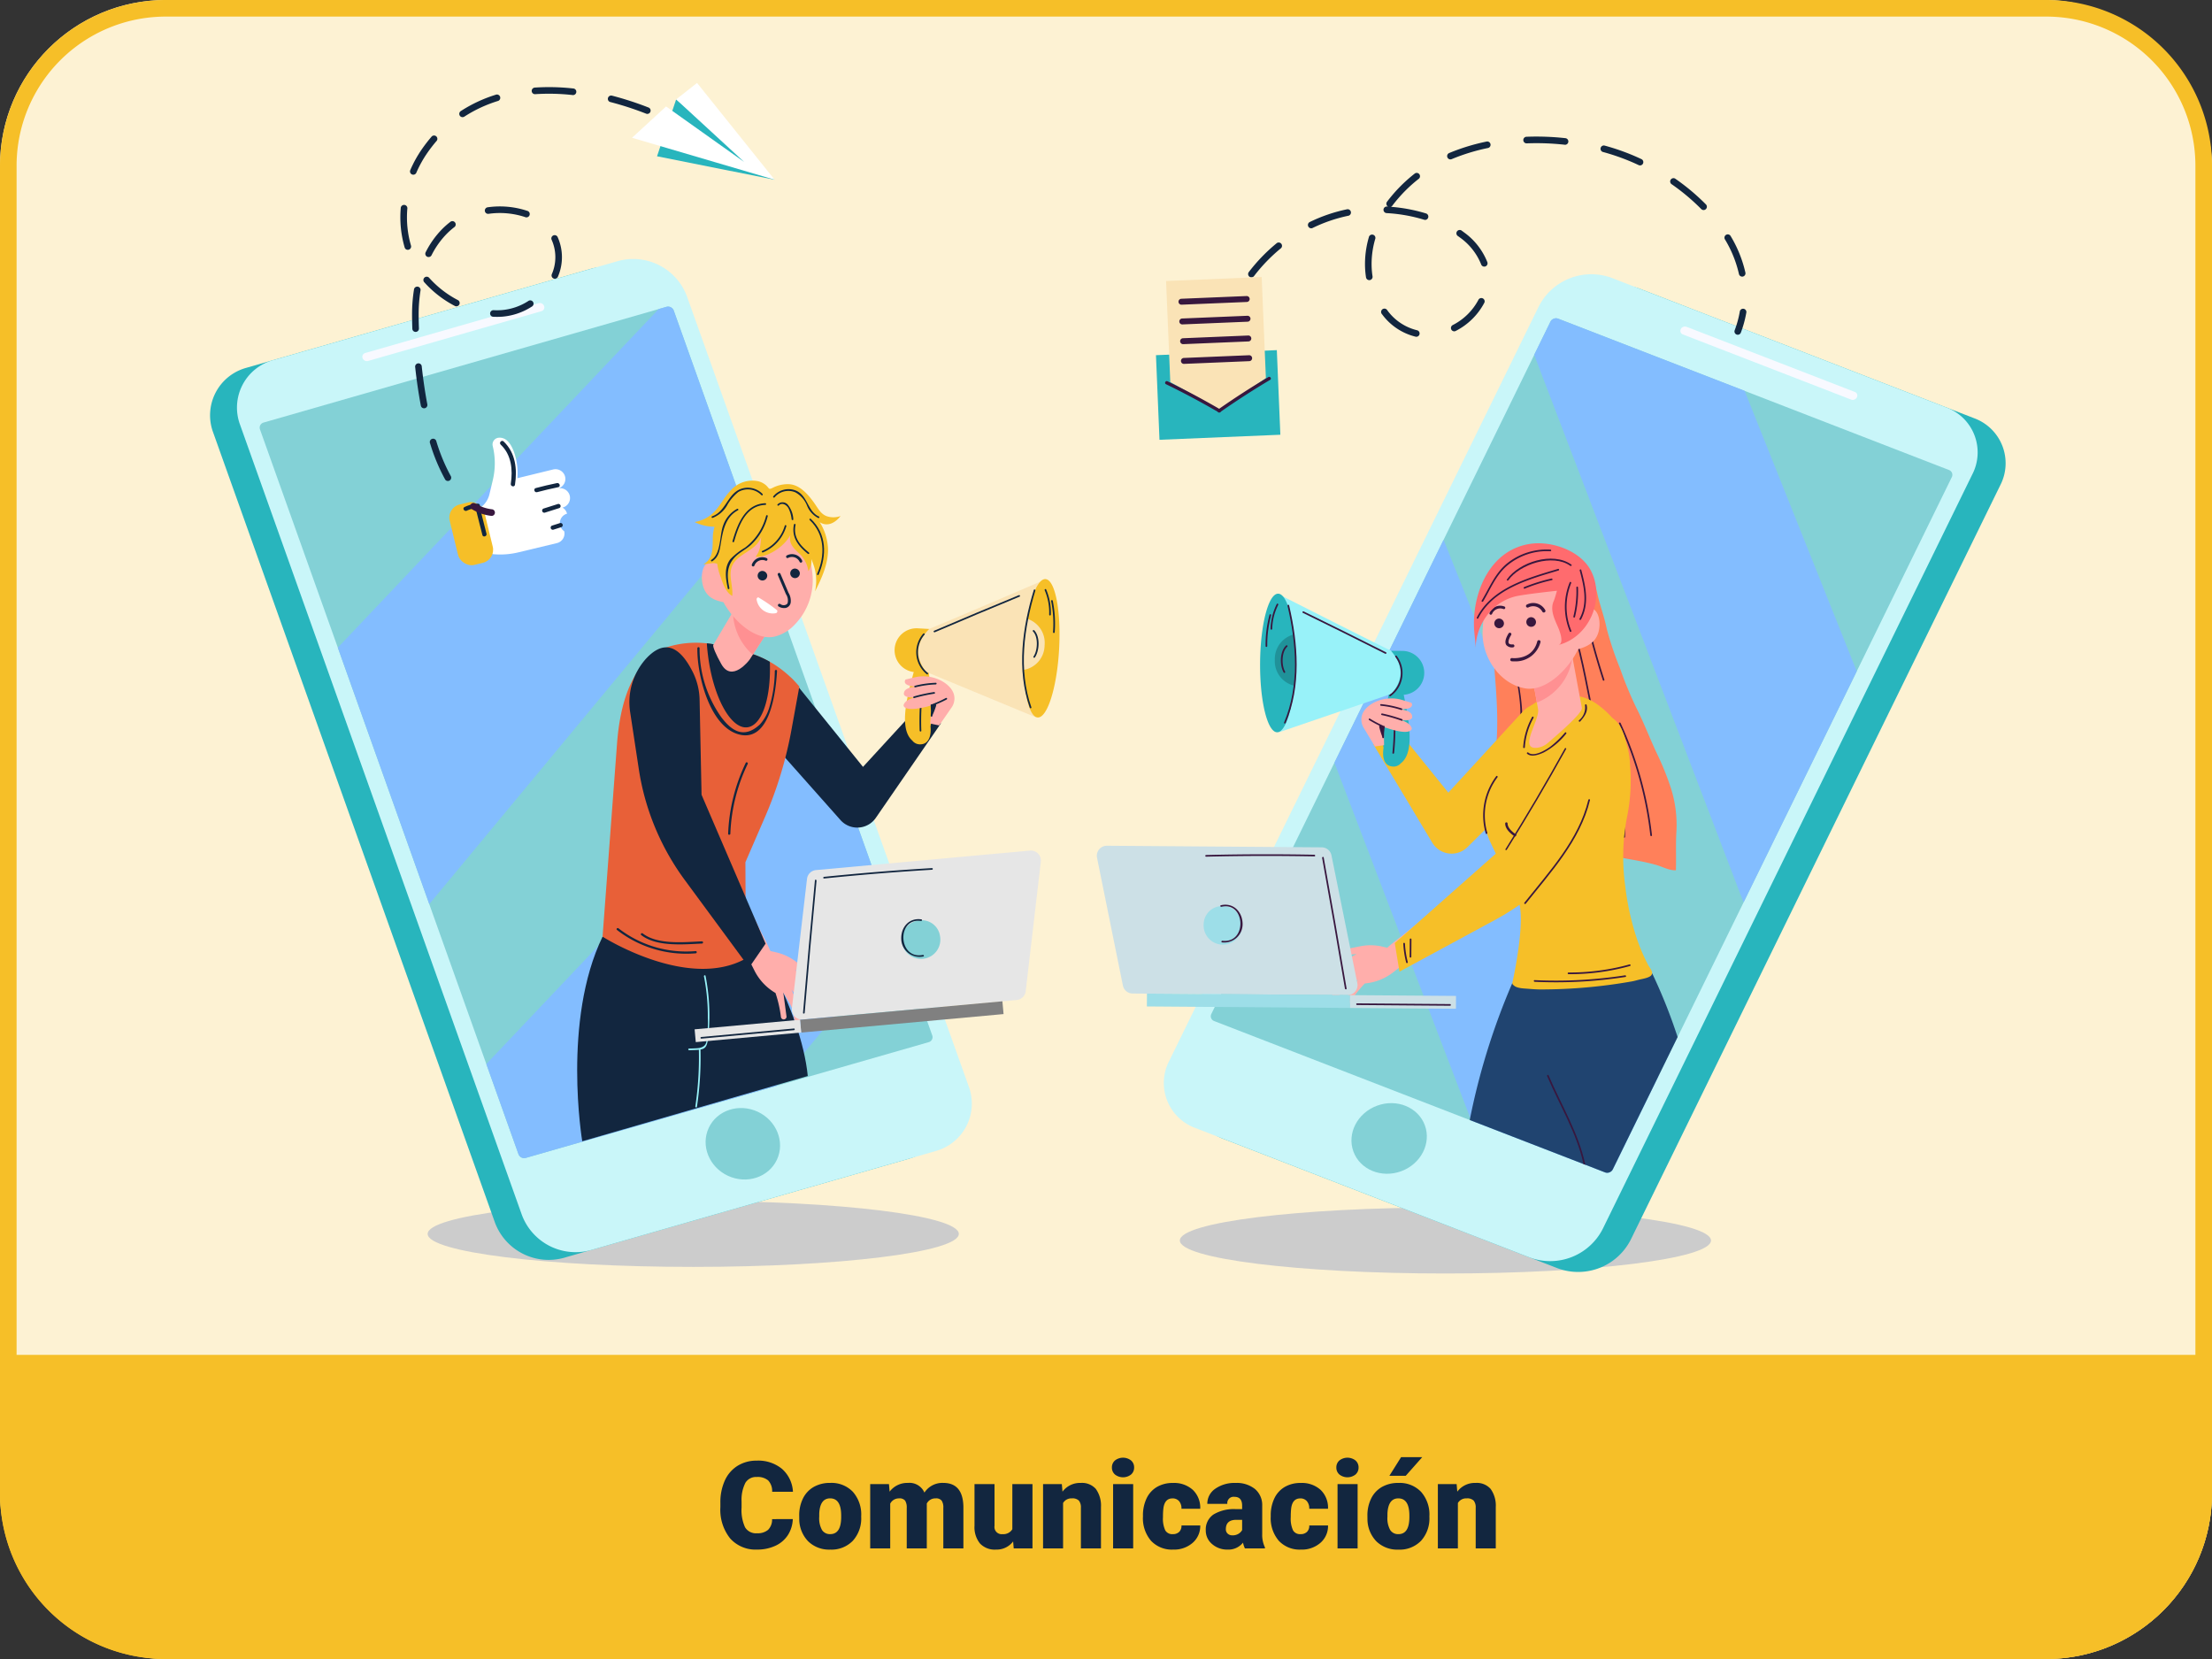 <svg xmlns="http://www.w3.org/2000/svg" xmlns:xlink="http://www.w3.org/1999/xlink" width="400" height="300" viewBox="0 0 400 300">
  <rect x="0" y="0" width="400" height="300" fill="#333333" stroke="none"/>
  <defs>
    <linearGradient id="linear-gradient" x1="-24.893" y1="218.492" x2="-23.859" y2="218.492" gradientUnits="objectBoundingBox">
      <stop offset="0" stop-color="#f0ecf4"/>
      <stop offset="1" stop-color="#fb8c89"/>
    </linearGradient>
  </defs>
  <g id="t2-c3" transform="translate(-1020 -4472)">
    <rect id="Rectangle_36436" data-name="Rectangle 36436" width="400" height="300" rx="30" transform="translate(1020 4472)" fill="#fdf2d3"/>
    <path id="Rectangle_36436_-_Outline" data-name="Rectangle 36436 - Outline" d="M30,3A26.975,26.975,0,0,0,3,30V270a26.975,26.975,0,0,0,27,27H370a26.975,26.975,0,0,0,27-27V30A26.975,26.975,0,0,0,370,3H30m0-3H370a30,30,0,0,1,30,30V270a30,30,0,0,1-30,30H30A30,30,0,0,1,0,270V30A30,30,0,0,1,30,0Z" transform="translate(1020 4472)" fill="#f6bf28"/>
    <path id="Rectangle_36437" data-name="Rectangle 36437" d="M0,0H400a0,0,0,0,1,0,0V25a30,30,0,0,1-30,30H30A30,30,0,0,1,0,25V0A0,0,0,0,1,0,0Z" transform="translate(1020 4717)" fill="#f6bf28"/>
    <path id="Path_178446" data-name="Path 178446" d="M54.362,15.7a5.712,5.712,0,0,1-.881,2.884,5.316,5.316,0,0,1-2.261,1.939,7.7,7.7,0,0,1-3.325.688,6.142,6.142,0,0,1-4.855-2.009,8.294,8.294,0,0,1-1.772-5.672v-.773a9.467,9.467,0,0,1,.8-4.023,6.064,6.064,0,0,1,2.3-2.664,6.429,6.429,0,0,1,3.48-.94,6.741,6.741,0,0,1,4.576,1.5,5.921,5.921,0,0,1,1.966,4.13h-3.76a2.8,2.8,0,0,0-.72-2.052,2.96,2.96,0,0,0-2.062-.623A2.252,2.252,0,0,0,45.79,9.141,6.766,6.766,0,0,0,45.1,12.5v1.106a7.487,7.487,0,0,0,.628,3.577A2.3,2.3,0,0,0,47.9,18.261a2.9,2.9,0,0,0,1.987-.612,2.6,2.6,0,0,0,.73-1.944Zm1.16-.623a6.86,6.86,0,0,1,.677-3.1,4.84,4.84,0,0,1,1.944-2.089,5.856,5.856,0,0,1,2.976-.73,5.344,5.344,0,0,1,4.114,1.617,6.2,6.2,0,0,1,1.5,4.4v.129a6.019,6.019,0,0,1-1.509,4.313,5.359,5.359,0,0,1-4.087,1.6,5.42,5.42,0,0,1-3.985-1.488,5.819,5.819,0,0,1-1.622-4.034Zm3.62.226a4.325,4.325,0,0,0,.5,2.363,1.682,1.682,0,0,0,1.493.752q1.934,0,1.977-2.976v-.365q0-3.126-2-3.126-1.815,0-1.966,2.7Zm12.611-5.93.118,1.364a4,4,0,0,1,3.319-1.579,2.942,2.942,0,0,1,2.976,1.751,3.868,3.868,0,0,1,3.416-1.751q3.534,0,3.631,4.275V21H81.583V13.663a2.216,2.216,0,0,0-.3-1.3,1.28,1.28,0,0,0-1.1-.408,1.715,1.715,0,0,0-1.6.956l.011.15V21H74.966V13.685a2.329,2.329,0,0,0-.29-1.321,1.277,1.277,0,0,0-1.106-.408,1.736,1.736,0,0,0-1.59.956V21h-3.62V9.377ZM94.205,19.743a3.732,3.732,0,0,1-3.1,1.472,3.661,3.661,0,0,1-2.9-1.112,4.676,4.676,0,0,1-.983-3.2V9.377h3.62v7.552a1.3,1.3,0,0,0,1.45,1.493,1.892,1.892,0,0,0,1.772-.892V9.377h3.642V21H94.313Zm8.809-10.366.118,1.364a3.942,3.942,0,0,1,3.319-1.579,3.316,3.316,0,0,1,2.712,1.085,5.165,5.165,0,0,1,.929,3.266V21h-3.631V13.663a1.961,1.961,0,0,0-.354-1.294,1.64,1.64,0,0,0-1.289-.414,1.726,1.726,0,0,0-1.579.838V21h-3.62V9.377ZM115.915,21h-3.631V9.377h3.631ZM112.069,6.369a1.63,1.63,0,0,1,.559-1.275,2.364,2.364,0,0,1,2.9,0,1.63,1.63,0,0,1,.559,1.275,1.63,1.63,0,0,1-.559,1.275,2.364,2.364,0,0,1-2.9,0A1.63,1.63,0,0,1,112.069,6.369Zm10.989,12.053a1.61,1.61,0,0,0,1.182-.414,1.517,1.517,0,0,0,.408-1.155h3.395a4.018,4.018,0,0,1-1.37,3.137,5.1,5.1,0,0,1-3.529,1.225,5.158,5.158,0,0,1-4-1.59,6.264,6.264,0,0,1-1.461-4.4v-.15a7.08,7.08,0,0,1,.65-3.11,4.732,4.732,0,0,1,1.875-2.073,5.589,5.589,0,0,1,2.9-.725,5.03,5.03,0,0,1,3.6,1.257,4.458,4.458,0,0,1,1.332,3.405h-3.395a1.987,1.987,0,0,0-.44-1.386,1.52,1.52,0,0,0-1.182-.483q-1.407,0-1.644,1.794a12.658,12.658,0,0,0-.075,1.568,4.972,4.972,0,0,0,.419,2.428A1.45,1.45,0,0,0,123.059,18.422ZM136.121,21a4.088,4.088,0,0,1-.344-1.042,3.366,3.366,0,0,1-2.793,1.257,4.124,4.124,0,0,1-2.793-.994,3.163,3.163,0,0,1-1.149-2.5,3.251,3.251,0,0,1,1.4-2.857A7.114,7.114,0,0,1,134.5,13.9h1.117v-.615q0-1.608-1.386-1.608a1.133,1.133,0,0,0-1.289,1.274h-3.62a3.245,3.245,0,0,1,1.434-2.736,6.027,6.027,0,0,1,3.658-1.051,5.284,5.284,0,0,1,3.513,1.085,3.772,3.772,0,0,1,1.321,2.976v5.146a5.269,5.269,0,0,0,.494,2.449V21Zm-2.267-2.363a2.019,2.019,0,0,0,1.123-.29,1.818,1.818,0,0,0,.639-.655V15.833h-1.053q-1.891,0-1.891,1.7a1.036,1.036,0,0,0,.333.8A1.205,1.205,0,0,0,133.854,18.637Zm12.311-.215a1.61,1.61,0,0,0,1.182-.414,1.517,1.517,0,0,0,.408-1.155h3.395a4.018,4.018,0,0,1-1.37,3.137,5.1,5.1,0,0,1-3.529,1.225,5.158,5.158,0,0,1-4-1.59,6.264,6.264,0,0,1-1.461-4.4v-.15a7.08,7.08,0,0,1,.65-3.11,4.732,4.732,0,0,1,1.875-2.073,5.589,5.589,0,0,1,2.9-.725,5.03,5.03,0,0,1,3.6,1.257,4.458,4.458,0,0,1,1.332,3.405h-3.395a1.987,1.987,0,0,0-.44-1.386,1.52,1.52,0,0,0-1.182-.483q-1.407,0-1.644,1.794a12.659,12.659,0,0,0-.075,1.568,4.972,4.972,0,0,0,.419,2.428A1.45,1.45,0,0,0,146.165,18.422ZM156.5,21h-3.631V9.377H156.5ZM152.653,6.369a1.63,1.63,0,0,1,.559-1.275,2.364,2.364,0,0,1,2.9,0,1.63,1.63,0,0,1,.559,1.275,1.63,1.63,0,0,1-.559,1.275,2.364,2.364,0,0,1-2.9,0A1.63,1.63,0,0,1,152.653,6.369Zm5.618,8.712a6.86,6.86,0,0,1,.677-3.1,4.84,4.84,0,0,1,1.944-2.089,5.856,5.856,0,0,1,2.976-.73,5.344,5.344,0,0,1,4.114,1.617,6.2,6.2,0,0,1,1.5,4.4v.129a6.019,6.019,0,0,1-1.509,4.313,5.359,5.359,0,0,1-4.087,1.6,5.42,5.42,0,0,1-3.985-1.488,5.819,5.819,0,0,1-1.622-4.034Zm3.62.226a4.325,4.325,0,0,0,.5,2.363,1.682,1.682,0,0,0,1.493.752q1.934,0,1.977-2.976v-.365q0-3.126-2-3.126-1.815,0-1.966,2.7ZM164.362,4.5h3.824L165.2,7.873l-2.954-.005Zm10.044,4.877.118,1.364a3.942,3.942,0,0,1,3.319-1.579,3.316,3.316,0,0,1,2.712,1.085,5.165,5.165,0,0,1,.929,3.266V21h-3.631V13.663a1.961,1.961,0,0,0-.354-1.294,1.64,1.64,0,0,0-1.289-.414,1.726,1.726,0,0,0-1.579.838V21h-3.62V9.377Z" transform="translate(1109 4731)" fill="#12263f"/>
    <g id="Group_112028" data-name="Group 112028" transform="translate(-1272.003 4114.111)">
      <g id="Group_111989" data-name="Group 111989" transform="translate(2490.343 407.464)">
        <ellipse id="Ellipse_5517" data-name="Ellipse 5517" cx="48.025" cy="5.966" rx="48.025" ry="5.966" transform="translate(15.015 168.781)" fill="#ccc" style="mix-blend-mode: multiply;isolation: isolate"/>
        <g id="Group_111988" data-name="Group 111988">
          <g id="Group_111987" data-name="Group 111987">
            <g id="Group_111961" data-name="Group 111961" transform="translate(12.131)">
              <path id="Path_171795" data-name="Path 171795" d="M2581.544,588.859l-60.51-23.429a8.666,8.666,0,0,1-4.713-12.115l66.821-136.424a10.668,10.668,0,0,1,13.187-5.186l60.509,23.429a8.665,8.665,0,0,1,4.712,12.115L2594.73,583.673A10.667,10.667,0,0,1,2581.544,588.859Z" transform="translate(-2510.31 -409.076)" fill="#28b5bd"/>
              <path id="Path_171796" data-name="Path 171796" d="M2576.263,586.814l-60.509-23.428a8.665,8.665,0,0,1-4.712-12.116l66.82-136.424a10.669,10.669,0,0,1,13.187-5.185l60.509,23.428a8.665,8.665,0,0,1,4.712,12.115l-66.821,136.425A10.667,10.667,0,0,1,2576.263,586.814Z" transform="translate(-2510.087 -408.99)" fill="#c9f6f9"/>
              <g id="Group_111960" data-name="Group 111960" transform="translate(8.481 7.977)">
                <path id="Path_171797" data-name="Path 171797" d="M2652.941,446.046l-17.194,35.111-20.469,41.8-11.924,24.34-3.511,7.163-8.209,16.763a1.136,1.136,0,0,1-1.4.548l-3.569-1.386-.328-.124-20.3-7.859-.267-.1-46.229-17.9a.925.925,0,0,1-.5-1.287l22.252-45.431,19.743-40.3,16.386-33.441,2.933-5.993a1.135,1.135,0,0,1,1.4-.554l33.721,13.055,36.973,14.317A.921.921,0,0,1,2652.941,446.046Z" transform="translate(-2518.942 -417.319)" fill="#83d1d6"/>
                <path id="Path_171798" data-name="Path 171798" d="M2638.329,481.157l-20.469,41.8L2580,423.934l2.933-5.993a1.135,1.135,0,0,1,1.4-.554l33.721,13.055Z" transform="translate(-2521.523 -417.319)" fill="#83bdff" style="mix-blend-mode: screen;isolation: isolate"/>
                <path id="Path_171799" data-name="Path 171799" d="M2600.831,556.226l-8.209,16.763a1.136,1.136,0,0,1-1.4.548l-3.569-1.386-.328-.124-20.3-7.859-24.746-64.721,19.743-40.3Z" transform="translate(-2519.928 -419.087)" fill="#83bdff" style="mix-blend-mode: screen;isolation: isolate"/>
              </g>
              <path id="Path_171800" data-name="Path 171800" d="M2638.478,432.089l-30.423-11.779a.689.689,0,0,1-.375-.964h0a.849.849,0,0,1,1.05-.413l30.423,11.779a.69.69,0,0,1,.375.964h0A.849.849,0,0,1,2638.478,432.089Z" transform="translate(-2514.209 -409.408)" fill="#f8f9ff"/>
              <ellipse id="Ellipse_5518" data-name="Ellipse 5518" cx="6.882" cy="6.314" rx="6.882" ry="6.314" transform="translate(32.085 152.759) rotate(-20.301)" fill="#83d1d6"/>
            </g>
            <g id="Group_111985" data-name="Group 111985" transform="translate(0 48.666)">
              <g id="Group_111984" data-name="Group 111984">
                <g id="Group_111962" data-name="Group 111962" transform="translate(66.771 5.561)">
                  <path id="Path_171801" data-name="Path 171801" d="M2604.173,504.3a50.882,50.882,0,0,0-2.447-6.076c-1.2-2.5-2.2-5.146-3.413-7.64a66.07,66.07,0,0,1-3.3-7.827,60.385,60.385,0,0,1-2.421-7.183c-.421-2.1-1.163-4.075-1.659-6.153a27.754,27.754,0,0,0-1.124-3.806l-16.511,6.37c-1.223,3.692-1.252,8.07-.94,11.987.438,5.494.788,11.131-.331,16.555-.788,3.818-3.1,7.3-4.892,10.447a6.965,6.965,0,0,0,2.391.681c1.017.251,2.027.558,3.031.863a68.51,68.51,0,0,0,7.853,1.565c4.485.81,8.966,1.7,13.444,2.581,2.56.5,5.187.843,7.714,1.568,1.2.346,2.269.987,3.516.956.068-2.186-.034-4.393.067-6.578A22.064,22.064,0,0,0,2604.173,504.3Z" transform="translate(-2567.139 -465.611)" fill="#ff805a"/>
                  <path id="Path_171802" data-name="Path 171802" d="M2575.7,474.686c.01-.192-.289-.178-.3.012-.26,5.272,1.573,10.275,1.874,15.5A52.1,52.1,0,0,1,2575,507.268c-.052.185.239.251.29.067a53.821,53.821,0,0,0,2.334-16.031C2577.469,485.7,2575.427,480.31,2575.7,474.686Z" transform="translate(-2567.471 -465.989)" fill="#38173e"/>
                  <path id="Path_171803" data-name="Path 171803" d="M2579.6,476.806c-.031-.188-.329-.177-.3.012a119.541,119.541,0,0,1,.828,32.065c-.021.189.269.258.29.067A119.819,119.819,0,0,0,2579.6,476.806Z" transform="translate(-2567.653 -466.079)" fill="#38173e"/>
                  <path id="Path_171804" data-name="Path 171804" d="M2582.583,472.912c-.038-.188-.321-.095-.284.092,2.634,13.276,7.121,26.292,7.038,39.965,0,.192.3.179.3-.012C2589.718,499.254,2585.222,486.218,2582.583,472.912Z" transform="translate(-2567.78 -465.915)" fill="#38173e"/>
                  <path id="Path_171805" data-name="Path 171805" d="M2592.384,496.631c-1.779-6.107-2.523-12.458-4.235-18.584-.052-.185-.335-.094-.284.091,1.615,5.779,2.373,11.748,3.941,17.536,1.625,6,4.835,11.639,4.659,18.005-.006.192.292.178.3-.012C2596.931,507.617,2594.037,502.3,2592.384,496.631Z" transform="translate(-2568.015 -466.132)" fill="#38173e"/>
                  <path id="Path_171806" data-name="Path 171806" d="M2596.3,493.74c-.08-.171-.365-.083-.285.092a65.519,65.519,0,0,1,5.663,20.216c.022.19.32.178.3-.012A65.885,65.885,0,0,0,2596.3,493.74Z" transform="translate(-2568.359 -466.796)" fill="#38173e"/>
                  <path id="Path_171807" data-name="Path 171807" d="M2589.215,470.334c-.039-.187-.323-.095-.285.092a140.221,140.221,0,0,0,3.86,14.576.149.149,0,0,0,.283-.091A139.861,139.861,0,0,1,2589.215,470.334Z" transform="translate(-2568.06 -465.806)" fill="#38173e"/>
                </g>
                <g id="Group_111966" data-name="Group 111966" transform="translate(29.524 9.115)">
                  <path id="Path_171808" data-name="Path 171808" d="M2584.914,492.538h0a5.181,5.181,0,0,1-.864,6.223l-17.4,17.26a4.071,4.071,0,0,1-6.359-.8l-10.666-17.8,5.224-1.574,8.344,10.328,13.392-14.593A5.181,5.181,0,0,1,2584.914,492.538Z" transform="translate(-2529.151 -470.191)" fill="#f6bf28"/>
                  <g id="Group_111965" data-name="Group 111965">
                    <path id="Path_171809" data-name="Path 171809" d="M2551.5,498.362c.005-.069.019-.137.027-.206.007-.121.021-.24.028-.361a.534.534,0,0,1-.051-.218,37.031,37.031,0,0,1,.908-8.907,6.952,6.952,0,0,1,.581-2.381.491.491,0,0,1,.429-.242,4.4,4.4,0,0,1,1.015.2.488.488,0,0,1,.294.243.386.386,0,0,1,.2.3c.4,2.919,2.954,11.474-.253,13.906a1.738,1.738,0,0,1-1.543.581C2551.654,501.143,2551.377,499.621,2551.5,498.362Z" transform="translate(-2529.229 -470.028)" fill="#28b5bd"/>
                    <path id="Path_171810" data-name="Path 171810" d="M2553.27,489.668c-.017-.192.281-.189.3,0a48.278,48.278,0,0,1-.033,9.3c-.018.19-.318.19-.3,0A48.435,48.435,0,0,0,2553.27,489.668Z" transform="translate(-2529.304 -470.175)" fill="#38173e"/>
                    <path id="Path_171811" data-name="Path 171811" d="M2551.478,497.549l-1.656.235-2.106-3.5s-1.4-2.317,1.456-4.159a6.859,6.859,0,0,1,5.725-.7l1.524.467s1.1,1.558-3.592,1.088c0,0,3.634-.119,3.719,1.335,0,0,.57,1.6-4.845.11,0,0,4.454.372,4.781,2.118,0,0,.036,1.551-5.182-.329C2551.445,494.209,2551.427,494.836,2551.478,497.549Z" transform="translate(-2529.056 -470.157)" fill="#ffaeab"/>
                    <g id="Group_111964" data-name="Group 111964">
                      <path id="Path_171812" data-name="Path 171812" d="M2552.541,479.855c-.334-.03-20.57-10.3-20.57-10.3l-.184,24.838,20.527-7.009C2555.471,487.645,2555.93,480.161,2552.541,479.855Z" transform="translate(-2528.397 -469.331)" fill="#98f2f9"/>
                      <path id="Path_171813" data-name="Path 171813" d="M2528.249,481.825c-.052,6.924,1.328,12.545,3.082,12.559,1.389.011,2.6-3.514,3.064-8.432.126-1.28.194-2.65.2-4.08a45.661,45.661,0,0,0-.244-5.181c-.468-4.335-1.551-7.36-2.839-7.37C2529.763,469.309,2528.3,474.908,2528.249,481.825Z" transform="translate(-2528.248 -469.321)" fill="#28b5bd"/>
                      <path id="Path_171814" data-name="Path 171814" d="M2531.03,481.613a4.544,4.544,0,0,0,3.482,4.664c.126-1.28.194-2.65.2-4.08a45.661,45.661,0,0,0-.244-5.181A4.572,4.572,0,0,0,2531.03,481.613Z" transform="translate(-2528.365 -469.646)" fill="#209299"/>
                      <path id="Path_171815" data-name="Path 171815" d="M2552.905,488.052l2.07.015a3.972,3.972,0,0,0,4-3.943h0a3.972,3.972,0,0,0-3.942-4l-2.07-.015C2555.389,482.922,2555.161,485.556,2552.905,488.052Z" transform="translate(-2529.29 -469.777)" fill="#28b5bd"/>
                      <g id="Group_111963" data-name="Group 111963" transform="translate(0.99 1.795)">
                        <path id="Path_171816" data-name="Path 171816" d="M2536.467,472.669q7.473,3.65,14.9,7.4c.172.086.019.344-.152.257q-7.424-3.751-14.9-7.4C2536.14,472.843,2536.295,472.586,2536.467,472.669Z" transform="translate(-2529.576 -471.257)" fill="#38173e"/>
                        <path id="Path_171817" data-name="Path 171817" d="M2532.775,492.712c2.809-6.632,2.233-14.28.622-21.12-.044-.188.245-.265.289-.078,1.628,6.909,2.214,14.58-.623,21.28C2532.989,492.968,2532.7,492.89,2532.775,492.712Z" transform="translate(-2529.429 -471.204)" fill="#38173e"/>
                        <path id="Path_171818" data-name="Path 171818" d="M2531.35,471.271c.086-.172.344-.019.258.153a10.235,10.235,0,0,0-1.085,4.339.149.149,0,0,1-.3,0A10.6,10.6,0,0,1,2531.35,471.271Z" transform="translate(-2529.322 -471.195)" fill="#38173e"/>
                        <path id="Path_171819" data-name="Path 171819" d="M2530,473.3a.15.15,0,0,1,.288.082,20.6,20.6,0,0,0-.7,5.584.149.149,0,0,1-.3,0A20.877,20.877,0,0,1,2530,473.3Z" transform="translate(-2529.282 -471.28)" fill="#38173e"/>
                        <path id="Path_171820" data-name="Path 171820" d="M2533.124,479.105c.143-.128.353.084.21.214-1.053.952-1.062,3.384-.39,4.514a.15.15,0,0,1-.26.149C2531.929,482.711,2531.96,480.157,2533.124,479.105Z" transform="translate(-2529.404 -471.528)" fill="#38173e"/>
                        <path id="Path_171821" data-name="Path 171821" d="M2552.712,488.094a4.812,4.812,0,0,0,1.019-6.865c-.113-.156.147-.3.26-.149a5.107,5.107,0,0,1-1.129,7.274C2552.706,488.468,2552.559,488.207,2552.712,488.094Z" transform="translate(-2530.27 -471.61)" fill="#38173e"/>
                      </g>
                    </g>
                    <path id="Path_171822" data-name="Path 171822" d="M2551.071,490.174a17.314,17.314,0,0,1,3.749.779.15.15,0,0,1-.081.288,17.009,17.009,0,0,0-3.669-.768C2550.877,490.46,2550.878,490.162,2551.071,490.174Z" transform="translate(-2529.206 -470.203)" fill="#38173e"/>
                    <path id="Path_171823" data-name="Path 171823" d="M2551.3,491.941a28.558,28.558,0,0,1,3.583,1.021c.18.065.1.353-.082.288a28.18,28.18,0,0,0-3.582-1.021C2551.031,492.188,2551.113,491.9,2551.3,491.941Z" transform="translate(-2529.214 -470.277)" fill="#38173e"/>
                    <path id="Path_171824" data-name="Path 171824" d="M2548.983,492.918a20.175,20.175,0,0,0,2.463,1.3c.012,0,.011.016.02.022.091-.027.2.01.185.127q-.059.529-.117,1.057-.008.441-.015.882c0,.164-.261.208-.295.037l-.049-.249,0-.006a13.546,13.546,0,0,1-.528-1.727.145.145,0,0,1,.078-.165,20.48,20.48,0,0,1-1.892-1.024C2548.667,493.074,2548.819,492.816,2548.983,492.918Z" transform="translate(-2529.115 -470.318)" fill="#38173e"/>
                  </g>
                </g>
                <path id="Path_171825" data-name="Path 171825" d="M2605.422,552.525,2593.7,576.451a1.136,1.136,0,0,1-1.4.548l-3.569-1.386-.328-.124-20.568-7.962a122.437,122.437,0,0,1,7.691-24.742l25.31-1.755A95.882,95.882,0,0,1,2605.422,552.525Z" transform="translate(-2500.398 -463.238)" fill="#204470"/>
                <g id="Group_111967" data-name="Group 111967" transform="translate(69.755 27.504)">
                  <path id="Path_171826" data-name="Path 171826" d="M2575.631,540.564s2.632-11.7,1.023-15.059l-4.869-10.175a16,16,0,0,1-.95-11.109,15.241,15.241,0,0,1,1.507-3.592l4.4-7.553a9.107,9.107,0,0,1,5.054-4.177,7.938,7.938,0,0,1,2.462-.377l1.969.015a7.932,7.932,0,0,1,3.134.676,8.323,8.323,0,0,1,1.379.75,15.888,15.888,0,0,1,4.447,4.6,15.454,15.454,0,0,1,1.741,6.565,33.353,33.353,0,0,1-.584,9.572,37.979,37.979,0,0,0-.284,12.344,47.611,47.611,0,0,0,2.147,9.625,33.713,33.713,0,0,0,2,4.624c.274.521.937,1.178.624,1.757-.29.536-1.692.745-2.235.875s-.863.24-1.415.335a94.976,94.976,0,0,1-16.481,1.439c-.731,0-1.459-.058-2.187-.118s-2.027-.068-2.594-.593C2575.778,540.869,2575.629,540.772,2575.631,540.564Z" transform="translate(-2570.255 -488.522)" fill="#f6bf28"/>
                </g>
                <g id="Group_111968" data-name="Group 111968" transform="translate(77.1 29.127)">
                  <path id="Path_171827" data-name="Path 171827" d="M2585.517,495.539a17.67,17.67,0,0,1-2.71,2.6c-.815.579-2.966,1.882-3.928,1.023-.143-.127-.355.081-.213.21.775.692,2.19.145,3.009-.229a13.188,13.188,0,0,0,4.051-3.387C2585.855,495.61,2585.647,495.4,2585.517,495.539Z" transform="translate(-2577.953 -490.44)" fill="#38173e"/>
                  <path id="Path_171828" data-name="Path 171828" d="M2579.538,492.6a13.115,13.115,0,0,0-1.614,5.476.15.15,0,0,0,.3,0,12.706,12.706,0,0,1,1.572-5.326C2579.876,492.582,2579.619,492.427,2579.538,492.6Z" transform="translate(-2577.924 -490.314)" fill="#38173e"/>
                  <path id="Path_171829" data-name="Path 171829" d="M2589.839,490.324a.149.149,0,0,0-.288.078,2.979,2.979,0,0,1-1.092,2.7c-.128.143.08.356.21.213C2589.437,492.455,2590.131,491.532,2589.839,490.324Z" transform="translate(-2578.368 -490.217)" fill="#38173e"/>
                </g>
                <path id="Path_171830" data-name="Path 171830" d="M2581.675,516.237a6.364,6.364,0,0,1-3.989-.8c-.879-.488-2.723-1.564-2.727-2.727a.215.215,0,0,0-.43,0c0,1.33,1.72,2.385,2.747,2.987a6.923,6.923,0,0,0,4.51.96C2582.059,516.616,2581.946,516.2,2581.675,516.237Z" transform="translate(-2500.68 -462.032)" fill="#38173e"/>
                <g id="Group_111969" data-name="Group 111969" transform="translate(40.438 31.194)">
                  <path id="Path_171831" data-name="Path 171831" d="M2565.764,533.722l-6.755-3.679-4.565,3.692c-.918.685-1.835,1.407-2.73,2.177l-.873-.2a9.39,9.39,0,0,0-4.046-.051l-3.146.62c-.549.173-.639.873.055.973l2.5-.188-1.778.857a24.354,24.354,0,0,0-2.867,1.667l-1.432.985a.519.519,0,0,0,.537.861l4.045-2.1-2.39,1.48-2.467,1.715c-.513.458.055,1.106.474.85l2.185-1.349,2.8-1.45-1.793,1.588a6.011,6.011,0,0,0-1.029,1.18l-.978,1.5c-.173.836.264.857.832.67l.918-1.278a4.922,4.922,0,0,1,1.25-1.23l1.924-1.334-2.41,3.741a.509.509,0,0,0,.922.43,21.981,21.981,0,0,1,2.721-3.476,9.769,9.769,0,0,0,5.178-2.052l2.052-1.6Z" transform="translate(-2539.644 -493.968)" fill="#ffaeab"/>
                  <path id="Path_171832" data-name="Path 171832" d="M2583.244,498.7l-7.62,15.357-21.944,19.427.848,5.159,17.4-9.416a45.233,45.233,0,0,0,16-14.621l5.682-8.475a11.8,11.8,0,0,0,1.6-10.01c-1.324-4.217-4.054-5.1-8.678-1.484A11.826,11.826,0,0,0,2583.244,498.7Z" transform="translate(-2540.238 -492.375)" fill="#f6bf28"/>
                </g>
                <g id="Group_111971" data-name="Group 111971" transform="translate(0 54.696)">
                  <path id="Path_171833" data-name="Path 171833" d="M2542.743,543.924l-38.85-.287a1.808,1.808,0,0,1-1.758-1.449l-4.677-23.108a1.807,1.807,0,0,1,1.785-2.165l38.85.287a1.807,1.807,0,0,1,1.759,1.448l4.677,23.109A1.807,1.807,0,0,1,2542.743,543.924Z" transform="translate(-2497.421 -516.914)" fill="#cce0e6"/>
                  <path id="Path_171834" data-name="Path 171834" d="M2517.6,531.466a3.489,3.489,0,1,0,3.5-3.161A3.341,3.341,0,0,0,2517.6,531.466Z" transform="translate(-2498.274 -517.395)" fill="#9ddee8"/>
                  <rect id="Rectangle_36833" data-name="Rectangle 36833" width="36.744" height="2.321" transform="translate(9.067 26.742) rotate(0.424)" fill="#9ddee8"/>
                  <rect id="Rectangle_36834" data-name="Rectangle 36834" width="19.145" height="2.321" transform="translate(45.809 27.014) rotate(0.424)" fill="#cce0e6"/>
                  <g id="Group_111970" data-name="Group 111970" transform="translate(19.62 1.545)">
                    <path id="Path_171835" data-name="Path 171835" d="M2537.619,518.609q-9.788-.187-19.575.049a.149.149,0,0,0,.012.3q9.788-.236,19.575-.049C2537.824,518.911,2537.811,518.613,2537.619,518.609Z" transform="translate(-2517.906 -518.527)" fill="#38173e"/>
                    <path id="Path_171836" data-name="Path 171836" d="M2540.245,519.117c-.034-.188-.317-.1-.283.092q2.133,11.8,4.126,23.63c.031.187.329.177.3-.012Q2542.387,530.961,2540.245,519.117Z" transform="translate(-2518.839 -518.547)" fill="#38173e"/>
                    <path id="Path_171837" data-name="Path 171837" d="M2520.841,528.142c-.187.044-.094.328.091.284,4.364-1.031,4.735,6.654.185,6.145-.189-.021-.258.269-.067.291a3.325,3.325,0,0,0,3.717-3.448C2524.677,529.217,2523.01,527.629,2520.841,528.142Z" transform="translate(-2518.026 -518.929)" fill="#38173e"/>
                    <path id="Path_171838" data-name="Path 171838" d="M2563.365,546.805l-16.831-.132c-.192,0-.179.3.012.3l16.831.132C2563.569,547.1,2563.557,546.807,2563.365,546.805Z" transform="translate(-2519.111 -519.717)" fill="#38173e"/>
                  </g>
                </g>
                <path id="Path_171839" data-name="Path 171839" d="M2588.576,490.306c.176.917-3.954,4.462-6.115,6.335a3.582,3.582,0,0,1-1.785.872c-3.789.575.356-4.965-.02-6.968l-.209-1.18-.363-2.005-1.093-3.83,6.177-4.36,1.074-1.468.132.688.506,2.773.968,5.237Z" transform="translate(-2500.869 -460.561)" fill="#ffaeab"/>
                <path id="Path_171840" data-name="Path 171840" d="M2586.881,481.161a10.2,10.2,0,0,1-6.434,8.2l-.363-2.005-1.093-3.83,6.177-4.36,1.074-1.468.132.688Z" transform="translate(-2500.869 -460.561)" fill="#ff9092"/>
                <g id="Group_111982" data-name="Group 111982" transform="translate(69.755 1.602)">
                  <g id="Group_111980" data-name="Group 111980">
                    <g id="Group_111979" data-name="Group 111979">
                      <path id="Path_171841" data-name="Path 171841" d="M2591.279,475.694c.393-1.717-.094-3.973-1.553-4.081a2.531,2.531,0,0,0-1.414.418c-1.112-4.861-4.829-10.252-8.476-10.522-4.771-.352-8.892,1.99-9.567,14.077-.266,4.783,3.07,9.784,7.755,10.538,3.522.565,7.611-3.18,9.528-7.1C2589.106,478.571,2590.78,477.872,2591.279,475.694Z" transform="translate(-2570.255 -461.477)" fill="#ffaeab"/>
                      <g id="Group_111978" data-name="Group 111978" transform="translate(1.242 9.205)">
                        <g id="Group_111973" data-name="Group 111973" transform="translate(3.775 6.712)">
                          <g id="Group_111972" data-name="Group 111972">
                            <path id="Path_171842" data-name="Path 171842" d="M2576.242,481.93a4.058,4.058,0,0,1-.487-.015.291.291,0,1,1,.071-.577c.148.017,3.694.363,4.544-3.019a.3.3,0,0,1,.36-.214.288.288,0,0,1,.217.351A4.625,4.625,0,0,1,2576.242,481.93Z" transform="translate(-2575.493 -478.096)" fill="#38173e"/>
                          </g>
                        </g>
                        <path id="Path_171843" data-name="Path 171843" d="M2580.266,474.636a.873.873,0,1,1-.927-.877A.909.909,0,0,1,2580.266,474.636Z" transform="translate(-2571.846 -471.201)" fill="#38173e"/>
                        <path id="Path_171844" data-name="Path 171844" d="M2574.218,474.894a.873.873,0,1,1-.927-.877A.909.909,0,0,1,2574.218,474.894Z" transform="translate(-2571.591 -471.211)" fill="#38173e"/>
                        <g id="Group_111975" data-name="Group 111975" transform="translate(6.607)">
                          <g id="Group_111974" data-name="Group 111974">
                            <path id="Path_171845" data-name="Path 171845" d="M2581.706,472.8a.3.3,0,0,1-.288-.138,1.883,1.883,0,0,0-2.531-.782.3.3,0,0,1-.4-.118.29.29,0,0,1,.125-.394,2.469,2.469,0,0,1,3.32.992.289.289,0,0,1-.1.4A.312.312,0,0,1,2581.706,472.8Z" transform="translate(-2578.45 -471.088)" fill="#38173e"/>
                          </g>
                        </g>
                        <g id="Group_111977" data-name="Group 111977" transform="translate(0 0.495)">
                          <g id="Group_111976" data-name="Group 111976">
                            <path id="Path_171846" data-name="Path 171846" d="M2574.351,472.131a.253.253,0,0,1-.261.067,1.583,1.583,0,0,0-2.057.866.253.253,0,0,1-.323.141.241.241,0,0,1-.142-.315,2.081,2.081,0,0,1,2.678-1.156.241.241,0,0,1,.158.307A.235.235,0,0,1,2574.351,472.131Z" transform="translate(-2571.551 -471.605)" fill="#38173e"/>
                          </g>
                        </g>
                      </g>
                    </g>
                  </g>
                  <g id="Group_111981" data-name="Group 111981" transform="translate(4.142 14.573)">
                    <path id="Path_171847" data-name="Path 171847" d="M2575.963,479.334a.267.267,0,1,0-.074-.529c-.006,0-.523.062-.7-.191-.08-.117-.194-.5.423-1.521a.263.263,0,0,0-.1-.365.28.28,0,0,0-.375.1c-.578.959-.712,1.642-.407,2.09a1.358,1.358,0,0,0,1.223.419Z" transform="translate(-2574.579 -476.693)" fill="#38173e"/>
                  </g>
                </g>
                <path id="Path_171848" data-name="Path 171848" d="M2589.352,576.422l-.328-.124c-1.226-5.628-4.324-10.621-6.58-15.9-.08-.176.183-.325.256-.148C2585,565.622,2588.139,570.686,2589.352,576.422Z" transform="translate(-2501.014 -464.047)" fill="#38173e"/>
                <path id="Path_171849" data-name="Path 171849" d="M2596.428,541.382a81.645,81.645,0,0,1-16.349.869c-.191-.01-.193.289,0,.3a82.137,82.137,0,0,0,16.428-.878C2596.694,541.64,2596.616,541.353,2596.428,541.382Z" transform="translate(-2500.909 -463.253)" fill="#38173e"/>
                <path id="Path_171850" data-name="Path 171850" d="M2597.507,539.323a40.721,40.721,0,0,1-11.03,1.462.15.15,0,0,0,0,.3,40.914,40.914,0,0,0,11.11-1.473A.149.149,0,0,0,2597.507,539.323Z" transform="translate(-2501.179 -463.165)" fill="#38173e"/>
                <path id="Path_171851" data-name="Path 171851" d="M2555.588,535.394c-.011-.191-.309-.194-.3,0a17.351,17.351,0,0,0,.519,3.407.149.149,0,0,0,.288-.077A16.994,16.994,0,0,1,2555.588,535.394Z" transform="translate(-2499.867 -462.993)" fill="#38173e"/>
                <path id="Path_171852" data-name="Path 171852" d="M2556.513,534.578l-.024,3.156a.15.15,0,0,0,.3,0l.023-3.155A.149.149,0,0,0,2556.513,534.578Z" transform="translate(-2499.918 -462.959)" fill="#38173e"/>
                <path id="Path_171853" data-name="Path 171853" d="M2572.734,503.779a11.775,11.775,0,0,0-1.9,10.345c.052.185.336.094.284-.092a11.449,11.449,0,0,1,1.837-10.051C2573.066,503.827,2572.848,503.624,2572.734,503.779Z" transform="translate(-2500.505 -461.661)" fill="#38173e"/>
                <path id="Path_171854" data-name="Path 171854" d="M2589.716,508.248c-1.748,7.242-7.051,12.916-11.567,18.6-.12.15.119.329.239.179,4.559-5.738,9.859-11.429,11.624-18.74C2590.057,508.1,2589.761,508.063,2589.716,508.248Z" transform="translate(-2500.832 -461.847)" fill="#38173e"/>
                <path id="Path_171855" data-name="Path 171855" d="M2585.318,498.533q-5.125,9.25-10.738,18.217c-.088.142.146.254.233.114q5.614-8.966,10.738-18.217C2585.632,498.5,2585.4,498.387,2585.318,498.533Z" transform="translate(-2500.682 -461.438)" fill="#38173e"/>
                <g id="Group_111983" data-name="Group 111983" transform="translate(68.19)">
                  <path id="Path_171856" data-name="Path 171856" d="M2589.9,465.006l-.033-.07c-1.8-3.721-7.031-5.565-10.915-5.046-7.173.957-10.5,8.393-10.323,14.92.037,1.361.3,2.753.288,4.1a10.333,10.333,0,0,1,2.915-7.047,9.205,9.205,0,0,1,4.093-2.4c1.371-.4,7.712-1.071,7.712-1.071s-.353,1.317-.571,1.824l-.012.027c-.687,1.535.084,3.167.71,4.576.288.652,1.3,3.088.106,3.387C2589.447,476.8,2592.31,470.094,2589.9,465.006Z" transform="translate(-2568.62 -459.804)" fill="#ff6b6e"/>
                  <path id="Path_171857" data-name="Path 171857" d="M2583.853,464.646c-5.363,1.6-11.939,3.391-14.682,8.786a.149.149,0,0,0,.263.14c2.7-5.318,9.225-7.061,14.51-8.642A.149.149,0,0,0,2583.853,464.646Z" transform="translate(-2568.643 -460.008)" fill="#38173e"/>
                  <path id="Path_171858" data-name="Path 171858" d="M2586.671,467.176a11.613,11.613,0,0,0,.014,8.862c.063.18.347.09.284-.092a11.382,11.382,0,0,1-.034-8.63C2587,467.139,2586.742,467,2586.671,467.176Z" transform="translate(-2569.346 -460.112)" fill="#38173e"/>
                  <path id="Path_171859" data-name="Path 171859" d="M2587.942,468.142a18.969,18.969,0,0,1-.542,5.26.149.149,0,0,0,.291.067,19.18,19.18,0,0,0,.549-5.339A.149.149,0,0,0,2587.942,468.142Z" transform="translate(-2569.414 -460.15)" fill="#38173e"/>
                  <path id="Path_171860" data-name="Path 171860" d="M2588.875,464.84c-.049-.186-.333-.095-.283.091.781,2.917,1.484,5.933-.037,8.742a.15.15,0,0,0,.264.14C2590.373,470.94,2589.677,467.835,2588.875,464.84Z" transform="translate(-2569.462 -460.013)" fill="#38173e"/>
                  <path id="Path_171861" data-name="Path 171861" d="M2583.038,466.464a31.284,31.284,0,0,0-4.927,1.541c-.176.071-.087.356.092.283a31.426,31.426,0,0,1,4.927-1.541C2583.317,466.705,2583.225,466.422,2583.038,466.464Z" transform="translate(-2569.017 -460.085)" fill="#38173e"/>
                  <path id="Path_171862" data-name="Path 171862" d="M2582.508,461a11.457,11.457,0,0,0-7.6,2.314c-2.369,1.821-3.328,4.427-4.822,6.91-.1.166.166.3.264.14,1.388-2.308,2.313-4.793,4.448-6.557a11.148,11.148,0,0,1,7.718-2.509C2582.713,461.3,2582.7,461,2582.508,461Z" transform="translate(-2568.682 -459.854)" fill="#38173e"/>
                  <path id="Path_171863" data-name="Path 171863" d="M2586.511,463.786c-3.351-2.409-9.427-.483-11.664,2.683-.111.156.154.294.263.14,2.053-2.9,8.051-4.866,11.2-2.6C2586.463,464.117,2586.667,463.9,2586.511,463.786Z" transform="translate(-2568.882 -459.927)" fill="#38173e"/>
                </g>
              </g>
            </g>
            <g id="Group_111986" data-name="Group 111986" transform="translate(79.405 114.308)">
              <path id="Path_171864" data-name="Path 171864" d="M2580.621,528.343l-.291.239.04-.012C2580.46,528.494,2580.541,528.419,2580.621,528.343Z" transform="translate(-2580.33 -528.343)" fill="url(#linear-gradient)"/>
            </g>
          </g>
        </g>
      </g>
      <g id="Group_112012" data-name="Group 112012" transform="translate(2330.003 404.708)">
        <ellipse id="Ellipse_5519" data-name="Ellipse 5519" cx="48.025" cy="5.966" rx="48.025" ry="5.966" transform="translate(39.333 170.344)" fill="#ccc" style="mix-blend-mode: multiply;isolation: isolate"/>
        <g id="Group_112011" data-name="Group 112011">
          <g id="Group_112007" data-name="Group 112007">
            <g id="Group_111991" data-name="Group 111991">
              <path id="Path_171865" data-name="Path 171865" d="M2456.314,568.9l-62.363,17.916a10.364,10.364,0,0,1-12.454-6.407l-50.942-142.835a8.9,8.9,0,0,1,5.993-11.706l62.363-17.916a10.364,10.364,0,0,1,12.454,6.407L2462.307,557.2A8.9,8.9,0,0,1,2456.314,568.9Z" transform="translate(-2330.003 -406.174)" fill="#28b5bd"/>
              <path id="Path_171866" data-name="Path 171866" d="M2461.394,567.443l-62.363,17.916a10.365,10.365,0,0,1-12.454-6.407l-50.942-142.835a8.9,8.9,0,0,1,5.993-11.706l62.363-17.916a10.364,10.364,0,0,1,12.455,6.407l50.941,142.834A8.9,8.9,0,0,1,2461.394,567.443Z" transform="translate(-2330.218 -406.112)" fill="#c9f6f9"/>
              <path id="Path_171867" data-name="Path 171867" d="M2460.336,548.129l-27.478,7.895-45.38,13.035a1.093,1.093,0,0,1-1.324-.679l-5.815-16.3-10.312-28.905v-.006l-16.54-46.38v-.007l-14.072-39.449a.95.95,0,0,1,.635-1.244l71.459-20.525h.006l1.4-.405a1.1,1.1,0,0,1,1.319.68l13.476,37.783,12.559,35.225,14.531,40.725,6.174,17.321A.938.938,0,0,1,2460.336,548.129Z" transform="translate(-2330.398 -406.493)" fill="#83d1d6"/>
              <g id="Group_111990" data-name="Group 111990" transform="translate(23.088 8.623)">
                <path id="Path_171868" data-name="Path 171868" d="M2428.331,453.619l-57.681,69.546-16.54-46.38v-.007l58.022-61.218h.006l1.4-.405a1.1,1.1,0,0,1,1.319.68Z" transform="translate(-2354.11 -415.116)" fill="#83bdff" style="mix-blend-mode: screen;isolation: isolate"/>
                <path id="Path_171869" data-name="Path 171869" d="M2456.606,532.823l-21.939,26.454-45.38,13.035a1.093,1.093,0,0,1-1.324-.679l-5.815-16.3,59.927-63.232Z" transform="translate(-2355.295 -418.37)" fill="#83bdff" style="mix-blend-mode: screen;isolation: isolate"/>
              </g>
              <path id="Path_171870" data-name="Path 171870" d="M2391.133,415.914l-31.356,9.007a.824.824,0,0,1-.991-.51h0a.709.709,0,0,1,.477-.932l31.356-9.008a.826.826,0,0,1,.991.51h0A.709.709,0,0,1,2391.133,415.914Z" transform="translate(-2331.218 -406.464)" fill="#f8f9ff"/>
              <ellipse id="Ellipse_5520" data-name="Ellipse 5520" cx="6.387" cy="6.803" rx="6.387" ry="6.803" transform="translate(87.467 162.936) rotate(-65.077)" fill="#83d1d6"/>
            </g>
            <path id="Path_171871" data-name="Path 171871" d="M2403.9,534.021l26.557-1.219s9.292,13.965,10.548,26.424l-40.785,11.8S2396.547,549.182,2403.9,534.021Z" transform="translate(-2332.932 -411.468)" fill="#12263f"/>
            <path id="Path_171872" data-name="Path 171872" d="M2423.4,541.474c-.036-.188-.32-.095-.284.092a36.838,36.838,0,0,1,.7,7.519,15.859,15.859,0,0,1-.257,3.753q.176,1.549-1.61,1.723-.761.047-1.525.06a.149.149,0,0,0,.013.3c.745-.02,1.319-.03,1.766-.078,0,.007-.007.009-.007.016a59.586,59.586,0,0,1-.64,10.233c-.029.189.262.257.29.067a60,60,0,0,0,.647-10.313c0-.019-.013-.027-.019-.042,1.088-.189,1.278-.768,1.479-2.843A36.75,36.75,0,0,0,2423.4,541.474Z" transform="translate(-2333.819 -411.83)" fill="#98f2f9"/>
            <path id="Path_171873" data-name="Path 171873" d="M2429.37,537.092q-.19-.886-.379-1.772c-.04-.188-.325-.1-.284.091q.19.886.379,1.772a.122.122,0,0,0,.064.087.13.13,0,0,0-.1.015c-.142.087-.289.162-.433.243l-.549-1.718a.149.149,0,0,0-.284.091l.567,1.777c-4.93,2.646-11.265,2.035-16.915,1.146a8.475,8.475,0,0,1,.075-1.988c.03-.19-.26-.258-.291-.068a8.908,8.908,0,0,0-.086,2.007c-.206-.033-.415-.065-.619-.1.007-.016.021-.027.021-.048a7.747,7.747,0,0,1,.22-1.774.149.149,0,0,0-.29-.067,8.071,8.071,0,0,0-.228,1.844c-.858-.142-1.7-.284-2.508-.417-.189-.032-.257.26-.067.29,1.122.184,2.294.385,3.495.576,0,.024,0,.048.006.072.021.191.319.179.3-.012v-.011c5.689.893,12.013,1.488,17-1.17a.144.144,0,0,0,.255-.125l-.006-.016c.168-.094.338-.181.5-.283a.146.146,0,0,0-.034-.261A.158.158,0,0,0,2429.37,537.092Z" transform="translate(-2333.281 -411.57)" fill="#12263f"/>
            <path id="Path_171874" data-name="Path 171874" d="M2422.147,536.948a.8.8,0,0,0-.942.251c-.329.478.185.958.637,1.054a.843.843,0,0,0,1.071-.714A.6.6,0,0,0,2422.147,536.948Zm.37.835a.679.679,0,0,1-.839.1c-.313-.17-.374-.566.024-.677a.644.644,0,0,1,.33.01.145.145,0,0,0,.107.029,3.408,3.408,0,0,1,.336.147.131.131,0,0,0,.093,0A.429.429,0,0,1,2422.517,537.783Z" transform="translate(-2333.854 -411.641)" fill="#12263f"/>
            <g id="Group_112006" data-name="Group 112006" transform="translate(70.965 40.086)">
              <g id="Group_111995" data-name="Group 111995" transform="translate(25.441 17.813)">
                <path id="Path_171875" data-name="Path 171875" d="M2431.5,486.273h0a5.18,5.18,0,0,0,.467,6.265l16.27,18.328a4.07,4.07,0,0,0,6.4-.393l11.774-17.091-5.114-1.9-8.982,9.777-12.44-15.413A5.18,5.18,0,0,0,2431.5,486.273Z" transform="translate(-2430.664 -467.3)" fill="#12263f"/>
                <g id="Group_111994" data-name="Group 111994" transform="translate(27.365)">
                  <path id="Path_171876" data-name="Path 171876" d="M2465.844,494.287c0-.069-.01-.138-.015-.208,0-.121-.006-.241-.006-.362a.521.521,0,0,0,.065-.215,37.032,37.032,0,0,0-.341-8.946,6.944,6.944,0,0,0-.43-2.413.488.488,0,0,0-.413-.268,4.354,4.354,0,0,0-1.026.132.488.488,0,0,0-.308.223.384.384,0,0,0-.219.286c-.586,2.889-3.676,11.264-.631,13.9a1.742,1.742,0,0,0,1.5.678C2465.509,497.051,2465.881,495.549,2465.844,494.287Z" transform="translate(-2459.319 -467.214)" fill="#f6bf28"/>
                  <path id="Path_171877" data-name="Path 171877" d="M2464.824,485.5c.03-.19-.269-.2-.3-.016a48.324,48.324,0,0,0-.556,9.283c.007.192.305.21.3.017A48.412,48.412,0,0,1,2464.824,485.5Z" transform="translate(-2459.435 -467.361)" fill="#12263f"/>
                  <path id="Path_171878" data-name="Path 171878" d="M2465.736,493.466l1.638.339,2.324-3.364s1.546-2.223-1.189-4.244a6.864,6.864,0,0,0-5.669-1.062l-1.551.37s-1.2,1.485,3.517,1.313c0,0-3.619-.349-3.8,1.1,0,0-.67,1.564,4.829.417,0,0-4.47.089-4.906,1.811,0,0-.136,1.545,5.192,0C2465.981,490.135,2465.959,490.761,2465.736,493.466Z" transform="translate(-2459.308 -467.343)" fill="#ffaeab"/>
                  <g id="Group_111993" data-name="Group 111993">
                    <path id="Path_171879" data-name="Path 171879" d="M2465.157,475.756c.335-.009,21.183-8.975,21.183-8.975l-1.393,24.8-20.041-8.3C2461.74,483.343,2461.755,475.846,2465.157,475.756Z" transform="translate(-2459.377 -466.576)" fill="#fae3b6"/>
                    <path id="Path_171880" data-name="Path 171880" d="M2490.015,479.254c-.389,6.914-2.122,12.436-3.873,12.337-1.387-.078-2.375-3.672-2.522-8.609-.044-1.284-.026-2.657.054-4.085a45.3,45.3,0,0,1,.573-5.155c.74-4.3,2.013-7.246,3.3-7.174C2489.3,466.667,2490.4,472.349,2490.015,479.254Z" transform="translate(-2460.266 -466.567)" fill="#f6bf28"/>
                    <path id="Path_171881" data-name="Path 171881" d="M2487.39,478.865a4.542,4.542,0,0,1-3.771,4.434c-.044-1.284-.026-2.657.054-4.085a45.3,45.3,0,0,1,.573-5.155A4.571,4.571,0,0,1,2487.39,478.865Z" transform="translate(-2460.266 -466.883)" fill="#fae3b6"/>
                    <path id="Path_171882" data-name="Path 171882" d="M2465.052,483.908l-2.067-.116a3.971,3.971,0,0,1-3.743-4.188h0a3.971,3.971,0,0,1,4.188-3.743l2.067.116C2462.9,478.63,2462.959,481.273,2465.052,483.908Z" transform="translate(-2459.236 -466.959)" fill="#f6bf28"/>
                    <g id="Group_111992" data-name="Group 111992" transform="translate(3.918 1.801)">
                      <path id="Path_171883" data-name="Path 171883" d="M2482.021,469.6q-7.69,3.168-15.337,6.44c-.176.076-.04.342.137.266q7.646-3.273,15.336-6.44C2482.335,469.8,2482.2,469.532,2482.021,469.6Z" transform="translate(-2463.466 -468.495)" fill="#12263f"/>
                      <path id="Path_171884" data-name="Path 171884" d="M2484.99,489.838c-2.383-6.8-1.323-14.393.719-21.117.057-.184-.228-.281-.283-.1-2.063,6.792-3.135,14.411-.728,21.276C2484.76,490.082,2485.055,490.02,2484.99,489.838Z" transform="translate(-2464.173 -468.45)" fill="#12263f"/>
                      <path id="Path_171885" data-name="Path 171885" d="M2487.845,468.529c-.075-.177-.341-.04-.266.137a10.228,10.228,0,0,1,.807,4.4.15.15,0,0,0,.3.017A10.609,10.609,0,0,0,2487.845,468.529Z" transform="translate(-2464.352 -468.447)" fill="#12263f"/>
                      <path id="Path_171886" data-name="Path 171886" d="M2489.085,470.645a.15.15,0,0,0-.293.063,20.629,20.629,0,0,1,.347,5.617.15.15,0,0,0,.3.016A20.906,20.906,0,0,0,2489.085,470.645Z" transform="translate(-2464.404 -468.535)" fill="#12263f"/>
                      <path id="Path_171887" data-name="Path 171887" d="M2485.586,476.237c-.134-.138-.358.061-.223.2.991,1.017.846,3.445.1,4.53a.15.15,0,0,0,.25.166C2486.551,479.911,2486.681,477.359,2485.586,476.237Z" transform="translate(-2464.257 -468.774)" fill="#12263f"/>
                      <path id="Path_171888" data-name="Path 171888" d="M2465.406,483.964a4.813,4.813,0,0,1-.581-6.917c.124-.148-.127-.312-.249-.165a5.107,5.107,0,0,0,.665,7.33C2465.388,484.337,2465.552,484.086,2465.406,483.964Z" transform="translate(-2463.328 -468.801)" fill="#12263f"/>
                    </g>
                  </g>
                  <path id="Path_171889" data-name="Path 171889" d="M2466.848,486.146a17.436,17.436,0,0,0-3.79.54.15.15,0,0,0,.063.292,17.112,17.112,0,0,1,3.71-.533C2467.023,486.445,2467.041,486.146,2466.848,486.146Z" transform="translate(-2459.393 -467.394)" fill="#12263f"/>
                  <path id="Path_171890" data-name="Path 171890" d="M2466.511,487.9a28.321,28.321,0,0,0-3.64.791c-.184.054-.123.347.063.293a28.467,28.467,0,0,1,3.64-.792C2466.765,488.159,2466.7,487.867,2466.511,487.9Z" transform="translate(-2459.385 -467.468)" fill="#12263f"/>
                  <path id="Path_171891" data-name="Path 171891" d="M2468.8,489.018a20.255,20.255,0,0,1-2.541,1.143c-.012,0-.012.014-.021.021-.089-.034-.2,0-.193.115q.025.532.05,1.063l-.041.88c-.007.164.247.224.292.056l.064-.245.006-.006a13.447,13.447,0,0,0,.636-1.69.144.144,0,0,0-.068-.169,20.322,20.322,0,0,0,1.953-.9A.15.15,0,0,0,2468.8,489.018Z" transform="translate(-2459.524 -467.515)" fill="#12263f"/>
                </g>
              </g>
              <path id="Path_171892" data-name="Path 171892" d="M2439.684,486.5l-1.436,7.873a71.866,71.866,0,0,1-4.764,15.7l-3.555,8.2.077,17.417c-10.514,5.858-25.907-3.953-25.907-3.953l2.629-35.082c.974-12.507,6-16.46,9.626-17.452a17.5,17.5,0,0,1,6.069-.558l.532.05a16.624,16.624,0,0,1,2.246.4l4.705,1.158a17.3,17.3,0,0,1,4.436,1.779c.016.007.041.022.058.03.262.149.517.3.773.464A20.058,20.058,0,0,1,2439.684,486.5Z" transform="translate(-2404.1 -449.262)" fill="#e86038"/>
              <path id="Path_171893" data-name="Path 171893" d="M2435.175,482.034c.243,6.018-1.179,10.944-3.631,11.752-2.957.973-6.287-4.444-7.438-12.085-.147-1.02-.261-2.026-.318-3.009a16.624,16.624,0,0,1,2.246.4l4.705,1.158A17.3,17.3,0,0,1,2435.175,482.034Z" transform="translate(-2404.932 -449.267)" fill="#12263f"/>
              <g id="Group_111996" data-name="Group 111996" transform="translate(4.862 30.157)">
                <path id="Path_171894" data-name="Path 171894" d="M2423.5,528.467l7.678-.451,2.558,5.286c.54,1.01,1.061,2.054,1.543,3.132l.874.193a9.414,9.414,0,0,1,3.683,1.677l2.582,1.9c.423.39.206,1.062-.464.856l-2.179-1.234,1.244,1.533a24.65,24.65,0,0,1,1.883,2.73l.876,1.5a.519.519,0,0,1-.853.55l-2.765-3.624,1.532,2.356,1.5,2.6c.27.633-.519.977-.791.568l-1.4-2.152-1.915-2.5.945,2.2a6.073,6.073,0,0,1,.428,1.507l.245,1.773c-.2.831-.6.663-1.038.253l-.287-1.547a4.884,4.884,0,0,0-.607-1.645L2437.6,543.9l.588,4.411a.51.51,0,0,1-1.018,0,21.913,21.913,0,0,0-.981-4.3,9.778,9.778,0,0,1-3.811-4.064l-1.174-2.323Z" transform="translate(-2409.783 -481.509)" fill="#ffaeab"/>
                <path id="Path_171895" data-name="Path 171895" d="M2421.861,488.974l.352,17.14,11.579,26.924-2.965,4.307-11.732-15.931a45.222,45.222,0,0,1-8.244-20.041l-1.531-10.089a11.8,11.8,0,0,1,2.815-9.739c2.994-3.25,5.838-2.885,8.483,2.354A11.818,11.818,0,0,1,2421.861,488.974Z" transform="translate(-2409.177 -479.456)" fill="#12263f"/>
              </g>
              <path id="Path_171896" data-name="Path 171896" d="M2434.843,476.158l-2.7,4.173-.56.872c-.079.128-3.193,4.236-5.118.84-1-1.762-1.61-3.247-1.459-3.492l3.548-5.982,2.31-3.887Z" transform="translate(-2404.983 -448.843)" fill="#ffaeab"/>
              <path id="Path_171897" data-name="Path 171897" d="M2435,476.158l-2.7,4.173a10.566,10.566,0,0,1-3.585-7.643l0-.12,2.31-3.887Z" transform="translate(-2405.141 -448.843)" fill="#ff9092"/>
              <path id="Path_171898" data-name="Path 171898" d="M2438.99,474.79a7.417,7.417,0,0,1-2.842,1.507c-3.282.912-7.357-2.441-9.4-6.186-1.483-.3-3.108-.835-3.7-2.975-.467-1.68-.145-3.987,1.225-4.237a2.2,2.2,0,0,1,1.355.281c.763-4.98,3.944-10.75,7.364-11.37,4.479-.822,8.5,1.121,9.846,13.173A11.527,11.527,0,0,1,2438.99,474.79Z" transform="translate(-2404.893 -448.123)" fill="#ffaeab"/>
              <g id="Group_111997" data-name="Group 111997" transform="translate(31.666 16.695)">
                <path id="Path_171899" data-name="Path 171899" d="M2437.316,471.462a1.865,1.865,0,0,0,1.3.272,1.151,1.151,0,0,0,.574-.318,1.185,1.185,0,0,0,.33-.672,2.772,2.772,0,0,0-.4-1.752l-1.463-3.438a.247.247,0,0,0-.337-.13.266.266,0,0,0-.133.346l1.467,3.464a2.062,2.062,0,0,1,.324,1.544.6.6,0,0,1-.151.269.974.974,0,0,1-1.152.006.528.528,0,0,1-.06-.032.279.279,0,0,0-.369.091.081.081,0,0,0-.015.035A.246.246,0,0,0,2437.316,471.462Z" transform="translate(-2437.164 -465.4)" fill="#12263f"/>
              </g>
              <g id="Group_112002" data-name="Group 112002" transform="translate(26.976 13.311)">
                <g id="Group_111999" data-name="Group 111999" transform="translate(0.882 2.593)">
                  <path id="Path_171900" data-name="Path 171900" d="M2441.266,465.359a.867.867,0,1,1-1.024-.772A.908.908,0,0,1,2441.266,465.359Z" transform="translate(-2433.458 -464.573)" fill="#12263f"/>
                  <path id="Path_171901" data-name="Path 171901" d="M2435.111,465.807a.867.867,0,1,1-1.024-.772A.908.908,0,0,1,2435.111,465.807Z" transform="translate(-2433.197 -464.592)" fill="#12263f"/>
                  <g id="Group_111998" data-name="Group 111998" transform="translate(0 5.206)">
                    <path id="Path_171902" data-name="Path 171902" d="M2436.887,472.345a29.194,29.194,0,0,0-3.4-2.336.359.359,0,0,0-.3.413,2.968,2.968,0,0,0,3.421,2.465.361.361,0,0,0,.321-.4A.345.345,0,0,0,2436.887,472.345Z" transform="translate(-2433.188 -470.009)" fill="#fff"/>
                  </g>
                </g>
                <g id="Group_112000" data-name="Group 112000" transform="translate(6.211)">
                  <path id="Path_171903" data-name="Path 171903" d="M2438.831,462.5a.242.242,0,0,0,.264.046,1.532,1.532,0,0,1,2.107.706.245.245,0,0,0,.33.117.259.259,0,0,0,.119-.34,2.009,2.009,0,0,0-2.745-.95.258.258,0,0,0-.135.333A.221.221,0,0,0,2438.831,462.5Z" transform="translate(-2438.752 -461.866)" fill="#12263f"/>
                </g>
                <g id="Group_112001" data-name="Group 112001" transform="translate(0 0.553)">
                  <path id="Path_171904" data-name="Path 171904" d="M2435.05,463a.242.242,0,0,1-.26.067,1.532,1.532,0,0,0-2.041.879.245.245,0,0,1-.32.144.258.258,0,0,1-.147-.329,2.009,2.009,0,0,1,2.656-1.175.258.258,0,0,1,.163.321A.249.249,0,0,1,2435.05,463Z" transform="translate(-2432.267 -462.443)" fill="#12263f"/>
                </g>
              </g>
              <path id="Path_171905" data-name="Path 171905" d="M2421.038,536.625a19.946,19.946,0,0,1-13.953-4.123c-.2-.155-.476.138-.271.295a20.39,20.39,0,0,0,14.24,4.228C2421.311,537.005,2421.3,536.6,2421.038,536.625Z" transform="translate(-2404.212 -451.54)" fill="#12263f"/>
              <path id="Path_171906" data-name="Path 171906" d="M2422.363,534.9c-3.23.14-8,.659-10.7-1.433-.2-.157-.475.137-.271.295,2.8,2.172,7.671,1.682,10.992,1.538A.2.2,0,0,0,2422.363,534.9Z" transform="translate(-2404.405 -451.58)" fill="#12263f"/>
              <path id="Path_171907" data-name="Path 171907" d="M2430.992,501.264a32.334,32.334,0,0,0-3.183,12.816c-.01.258.39.239.4-.017a31.716,31.716,0,0,1,3.136-12.611C2431.457,501.219,2431.1,501.032,2430.992,501.264Z" transform="translate(-2405.102 -450.216)" fill="#12263f"/>
              <path id="Path_171908" data-name="Path 171908" d="M2436,483.738a23.406,23.406,0,0,1-.973,6.5,7.822,7.822,0,0,1-1.735,3.166c-3.053,2.821-5.291.877-6.965-1.313a21.452,21.452,0,0,1-3.931-12.486c0-.258-.395-.24-.4.016-.085,4.6,2.125,14.1,7.471,15.567,5.751,1.575,6.752-7.964,6.933-11.465C2436.411,483.463,2436.01,483.483,2436,483.738Z" transform="translate(-2404.856 -449.297)" fill="#12263f"/>
              <g id="Group_112004" data-name="Group 112004" transform="translate(16.643 66.902)">
                <path id="Path_171909" data-name="Path 171909" d="M2441.8,548.371l38.692-3.523a1.808,1.808,0,0,0,1.631-1.59l2.737-23.418a1.807,1.807,0,0,0-1.959-2.009l-38.692,3.522a1.808,1.808,0,0,0-1.631,1.591l-2.736,23.417A1.807,1.807,0,0,0,2441.8,548.371Z" transform="translate(-2422.253 -517.823)" fill="#e6e6e6"/>
                <path id="Path_171910" data-name="Path 171910" d="M2467.512,533.866a3.49,3.49,0,1,1-3.751-2.858A3.342,3.342,0,0,1,2467.512,533.866Z" transform="translate(-2423.13 -518.38)" fill="#83d1d6"/>
                <rect id="Rectangle_36835" data-name="Rectangle 36835" width="36.744" height="2.321" transform="matrix(-0.996, 0.091, -0.091, -0.996, 55.869, 29.571)" fill="gray"/>
                <rect id="Rectangle_36836" data-name="Rectangle 36836" width="19.145" height="2.321" transform="translate(19.277 32.903) rotate(174.798)" fill="#e6e6e6"/>
                <g id="Group_112003" data-name="Group 112003" transform="translate(1.063 3.172)">
                  <path id="Path_171911" data-name="Path 171911" d="M2445.911,522.717q9.739-1,19.511-1.582a.15.15,0,0,1,.012.3q-9.773.58-19.511,1.581C2445.732,523.035,2445.72,522.736,2445.911,522.717Z" transform="translate(-2423.568 -521.135)" fill="#12263f"/>
                  <path id="Path_171912" data-name="Path 171912" d="M2444.1,523.437c.018-.191.309-.122.291.067q-1.143,11.939-2.144,23.892c-.015.189-.314.2-.3.012Q2442.954,535.416,2444.1,523.437Z" transform="translate(-2423.406 -521.227)" fill="#12263f"/>
                  <path id="Path_171913" data-name="Path 171913" d="M2464.132,530.815c.189.029.122.319-.067.291-4.434-.664-4.164,7.026.328,6.139.187-.036.28.247.092.284a3.325,3.325,0,0,1-3.992-3.126C2460.4,532.208,2461.929,530.486,2464.132,530.815Z" transform="translate(-2424.189 -521.542)" fill="#12263f"/>
                  <path id="Path_171914" data-name="Path 171914" d="M2422.724,552.954l16.762-1.534c.19-.017.2.281.013.3l-16.762,1.534C2422.546,553.269,2422.533,552.971,2422.724,552.954Z" transform="translate(-2422.587 -522.415)" fill="#12263f"/>
                </g>
              </g>
              <g id="Group_112005" data-name="Group 112005" transform="translate(16.645)">
                <path id="Path_171915" data-name="Path 171915" d="M2447.869,454.375a3.741,3.741,0,0,1-2.4.065c-1.121-.365-1.594-1.316-2.247-2.256-1.138-1.638-2.746-3.561-4.835-3.568a5.914,5.914,0,0,0-2.819.677c-.72.365-.577.083-1.135-.437a3.348,3.348,0,0,0-1.459-.767,5.193,5.193,0,0,0-5.027,1.73c-1.06,1.078-1.742,2.513-2.771,3.645a6.427,6.427,0,0,1-3.691,2,8.041,8.041,0,0,0,3.6.85,7.006,7.006,0,0,0-.319,2.005c-.031,1.892.071,3.867-1.742,4.8.994-.067,1.837-.4,2.553-.1a10.25,10.25,0,0,0,.668,2.522c.305,1.055.991,2.773,2.041,3.271.2-2.161-1.09-4.353.511-6.266,1.326-1.587,4.159-2.28,4.721-4.5-.126,1.428-.1,2.521-1.014,3.709,2.282.11,5.227-1.908,6.289-3.941-.3,1.487.437,2.214,1.4,3.153a5.416,5.416,0,0,1,1.859,3.387,3.522,3.522,0,0,0,.553-2.2c.216.6.439,1.18.586,1.733a8.972,8.972,0,0,1,.067,4.112c1.188-2.376,2.354-4.851,2.349-7.6a9.9,9.9,0,0,0-1.506-4.913C2445.476,456.391,2446.924,455.616,2447.869,454.375Z" transform="translate(-2421.48 -447.968)" fill="#f6bf28"/>
                <path id="Path_171916" data-name="Path 171916" d="M2438.314,456.488a7.093,7.093,0,0,1-4.082,4.564c-.172.085-.01.336.161.252a7.358,7.358,0,0,0,4.211-4.748A.149.149,0,0,0,2438.314,456.488Z" transform="translate(-2422.016 -448.323)" fill="#12263f"/>
                <path id="Path_171917" data-name="Path 171917" d="M2442.947,461.333c-1.632-1.313-2.887-2.782-2.425-5.019a.15.15,0,0,0-.291-.067c-.481,2.335.787,3.916,2.514,5.307C2442.894,461.673,2443.1,461.453,2442.947,461.333Z" transform="translate(-2422.268 -448.313)" fill="#12263f"/>
                <path id="Path_171918" data-name="Path 171918" d="M2443.4,455.185c-.14-.132-.342.088-.2.219,2.786,2.628,2.807,6.406,1.349,9.734-.077.175.186.316.263.14C2446.329,461.821,2446.284,457.9,2443.4,455.185Z" transform="translate(-2422.396 -448.271)" fill="#12263f"/>
                <path id="Path_171919" data-name="Path 171919" d="M2444.588,454.538c-2.08-.929-2.009-3.782-4.154-4.686a3.578,3.578,0,0,0-4.1,1.03.149.149,0,0,0,.219.2,3.247,3.247,0,0,1,3.747-.929,4.639,4.639,0,0,1,2.143,2.436,4.273,4.273,0,0,0,2.006,2.212C2444.623,454.88,2444.764,454.617,2444.588,454.538Z" transform="translate(-2422.106 -448.036)" fill="#12263f"/>
                <path id="Path_171920" data-name="Path 171920" d="M2433.895,450.438a3.724,3.724,0,0,0-4.092-.841c-2.282,1.009-2.573,4.031-5.018,4.883-.181.063-.091.348.091.284a5.179,5.179,0,0,0,2.567-2.182,8.279,8.279,0,0,1,2.067-2.491,3.418,3.418,0,0,1,4.183.565C2433.831,450.79,2434.033,450.57,2433.895,450.438Z" transform="translate(-2421.615 -448.024)" fill="#12263f"/>
                <path id="Path_171921" data-name="Path 171921" d="M2429.293,453.305a5.408,5.408,0,0,0-2.511,2.964c-.7,1.821-.33,5.121-2.146,6.262a.149.149,0,0,0,.161.251c1.164-.731,1.339-1.959,1.551-3.234.385-2.324.84-4.784,3.107-5.992C2429.624,453.466,2429.462,453.215,2429.293,453.305Z" transform="translate(-2421.611 -448.193)" fill="#12263f"/>
                <path id="Path_171922" data-name="Path 171922" d="M2434.657,454.608a10.449,10.449,0,0,1-3.83,5.777,12.371,12.371,0,0,0-2.618,2.05c-1.209,1.558-.85,3.538-.478,5.336.038.188.322.1.283-.091-.456-2.212-.557-4.11,1.19-5.774.826-.786,1.895-1.28,2.737-2.058a10.63,10.63,0,0,0,3.006-5.173C2435,454.489,2434.707,454.423,2434.657,454.608Z" transform="translate(-2421.729 -448.244)" fill="#12263f"/>
                <path id="Path_171923" data-name="Path 171923" d="M2434.558,452.245c-3.683.139-5.062,3.861-5.927,6.868-.053.185.238.251.291.067.824-2.866,2.1-6.5,5.649-6.637A.149.149,0,0,0,2434.558,452.245Z" transform="translate(-2421.782 -448.149)" fill="#12263f"/>
                <path id="Path_171924" data-name="Path 171924" d="M2438.946,452.444a1.282,1.282,0,0,0-1.8-.007c-.131.14.089.342.219.2.579-.621,1.408-.095,1.742.5a5.923,5.923,0,0,1,.578,2.014c.029.188.327.177.3-.012A4.513,4.513,0,0,0,2438.946,452.444Z" transform="translate(-2422.141 -448.141)" fill="#12263f"/>
              </g>
            </g>
          </g>
          <g id="Group_112010" data-name="Group 112010" transform="translate(42.747 32.327)">
            <g id="Group_112009" data-name="Group 112009">
              <g id="Group_112008" data-name="Group 112008">
                <path id="Path_171925" data-name="Path 171925" d="M2395.052,449.054a1.776,1.776,0,0,0,1.235-2.348,1.8,1.8,0,0,0-2.12-1.085l-6.444,1.573a11.373,11.373,0,0,0-.511-4.429c-.66-2.02-1.619-3-2.891-2.889a1.219,1.219,0,0,0-1.053,1.512,13.134,13.134,0,0,1,.014,6.14l-.613,2.577a4.116,4.116,0,0,1-1.541,2.346l2.066,8.468h0a14.106,14.106,0,0,0,4.717-.318l6.98-1.677a1.777,1.777,0,0,0,1.3-2.142h0a1.767,1.767,0,0,1,.51-3.172,1.766,1.766,0,0,0-.828-1.108l.021,0a1.776,1.776,0,0,0,1.3-2.141h0A1.776,1.776,0,0,0,2395.052,449.054Z" transform="translate(-2374.911 -439.866)" fill="#fff"/>
                <rect id="Rectangle_36837" data-name="Rectangle 36837" width="6.449" height="11.239" rx="2.423" transform="matrix(0.972, -0.237, 0.237, 0.972, 0, 12.661)" fill="#f6bf28"/>
              </g>
            </g>
            <path id="Path_171926" data-name="Path 171926" d="M2380.435,452.323a6.135,6.135,0,0,0-2.415.617c-.449.215-.023.866.423.652a5.059,5.059,0,0,1,1.582-.453q.613,2.425,1.228,4.85c.124.485.864.249.741-.235l-1.227-4.843A.384.384,0,0,0,2380.435,452.323Z" transform="translate(-2374.771 -440.393)" fill="#12263f"/>
            <path id="Path_171927" data-name="Path 171927" d="M2385.382,440.572c-.364-.344-.886.232-.522.577,1.95,1.843,2.212,4.556,1.822,7.08-.076.492.682.667.759.171C2387.876,445.587,2387.543,442.615,2385.382,440.572Z" transform="translate(-2375.063 -439.892)" fill="#12263f"/>
            <path id="Path_171928" data-name="Path 171928" d="M2395.306,448.441q-1.931.391-3.832.9c-.484.129-.248.87.235.741q1.9-.507,3.831-.9C2396.03,449.083,2395.792,448.343,2395.306,448.441Z" transform="translate(-2375.337 -440.228)" fill="#12263f"/>
            <path id="Path_171929" data-name="Path 171929" d="M2395.54,452.39l-2.594.821a.389.389,0,0,0,.235.741l2.593-.821A.389.389,0,0,0,2395.54,452.39Z" transform="translate(-2375.399 -440.395)" fill="#12263f"/>
            <path id="Path_171930" data-name="Path 171930" d="M2395.986,455.989l-1.441.457a.389.389,0,0,0,.235.74l1.441-.456A.389.389,0,0,0,2395.986,455.989Z" transform="translate(-2375.467 -440.547)" fill="#12263f"/>
          </g>
        </g>
      </g>
      <g id="Group_112027" data-name="Group 112027" transform="translate(2364.406 372.889)">
        <g id="Group_112018" data-name="Group 112018">
          <g id="Group_112016" data-name="Group 112016" transform="translate(0 0.757)">
            <g id="Group_112013" data-name="Group 112013" transform="translate(50.42 6.57)">
              <path id="Path_171931" data-name="Path 171931" d="M2418.747,381.562a.6.6,0,0,1,.7-.952c1.073.571,2.129,1.175,3.14,1.795a.6.6,0,0,1-.624,1.017c-.99-.607-2.025-1.2-3.077-1.758A.617.617,0,0,1,2418.747,381.562Z" transform="translate(-2418.57 -380.54)" fill="#38173e"/>
            </g>
            <g id="Group_112014" data-name="Group 112014">
              <path id="Path_171932" data-name="Path 171932" d="M2374.109,444.745a.574.574,0,0,1-.1-.132,33.94,33.94,0,0,1-2.716-6.52.6.6,0,1,1,1.139-.355,32.833,32.833,0,0,0,2.616,6.29.6.6,0,0,1-.938.717Zm-4.319-13.157a.6.6,0,0,1-.166-.313c-.413-2.184-.757-4.514-1.02-6.925a.6.6,0,1,1,1.187-.129c.26,2.381.6,4.679,1.007,6.833a.6.6,0,0,1-1.007.534Zm-1.527-13.813a.593.593,0,0,1-.176-.4c-.036-.961-.054-1.852-.052-2.649a28.577,28.577,0,0,1,.342-4.4.6.6,0,1,1,1.178.185,27.658,27.658,0,0,0-.328,4.218c0,.781.016,1.657.052,2.6a.6.6,0,0,1-1.016.446Zm2.782-7.969c-.294-.291-.578-.592-.847-.895a.6.6,0,0,1,.893-.792,18.294,18.294,0,0,0,5.287,4.1.6.6,0,0,1-.548,1.059A19.58,19.58,0,0,1,2371.046,409.805Zm-4.194-6.873a.6.6,0,0,1-.153-.255,19.477,19.477,0,0,1-.709-7.09.6.6,0,1,1,1.19.095,18.257,18.257,0,0,0,.664,6.656.6.6,0,0,1-.992.594Zm3.756,1.3a.6.6,0,0,1-.113-.694,16.54,16.54,0,0,1,2.965-4.173,14.506,14.506,0,0,1,1.561-1.369.6.6,0,0,1,.719.952,13.361,13.361,0,0,0-1.432,1.256,15.342,15.342,0,0,0-2.749,3.873.6.6,0,0,1-.8.263A.592.592,0,0,1,2370.608,404.234Zm11.714,10.8a.6.6,0,0,1,.449-1.02,12.463,12.463,0,0,0,1.442-.011,10.442,10.442,0,0,0,4.82-1.63.6.6,0,1,1,.634,1.01,11.634,11.634,0,0,1-5.376,1.81,13.991,13.991,0,0,1-1.579.012A.594.594,0,0,1,2382.322,415.038Zm-14.48-25.688a.6.6,0,0,1-.128-.661,21.9,21.9,0,0,1,2.148-3.857c.519-.742,1.077-1.461,1.656-2.138a.6.6,0,1,1,.905.777c-.553.646-1.086,1.334-1.583,2.045a20.7,20.7,0,0,0-2.03,3.646.6.6,0,0,1-.784.311A.6.6,0,0,1,2367.843,389.349Zm13.53,7.076a.589.589,0,0,1-.171-.346.6.6,0,0,1,.513-.669,15.759,15.759,0,0,1,7.137.638.6.6,0,1,1-.395,1.125,14.569,14.569,0,0,0-6.586-.58A.6.6,0,0,1,2381.372,396.425Zm12.067,11.735a.6.6,0,0,1-.13-.655,7.7,7.7,0,0,0-.055-6.264.6.6,0,0,1,1.083-.5,8.9,8.9,0,0,1,.072,7.226.6.6,0,0,1-.781.319A.567.567,0,0,1,2393.44,408.16Zm-16.689-29.219a.587.587,0,0,1-.08-.1.6.6,0,0,1,.174-.825,25.619,25.619,0,0,1,6.426-2.987.6.6,0,0,1,.351,1.141,24.4,24.4,0,0,0-6.127,2.846A.6.6,0,0,1,2376.75,378.941Zm13.095-4.156a.6.6,0,0,1,.378-1.019,39.464,39.464,0,0,1,7.042.169.6.6,0,0,1-.13,1.187,38.35,38.35,0,0,0-6.83-.166A.6.6,0,0,1,2389.845,374.785Zm13.764,1.436a.6.6,0,0,1,.568-1,58,58,0,0,1,6.674,2.17.6.6,0,0,1-.436,1.111,56.855,56.855,0,0,0-6.536-2.126A.587.587,0,0,1,2403.61,376.221Z" transform="translate(-2365.925 -373.68)" fill="#12263f"/>
            </g>
            <g id="Group_112015" data-name="Group 112015" transform="translate(12.6 75.19)">
              <path id="Path_171933" data-name="Path 171933" d="M2379.257,453.21a.6.6,0,0,1,.73-.934,7.53,7.53,0,0,0,3.112,1.07.6.6,0,0,1-.128,1.187,8.706,8.706,0,0,1-3.6-1.237A.7.7,0,0,1,2379.257,453.21Z" transform="translate(-2379.081 -452.189)" fill="#38173e"/>
            </g>
          </g>
          <g id="Group_112017" data-name="Group 112017" transform="translate(41.891)">
            <path id="Path_171934" data-name="Path 171934" d="M2417.84,376l-3.456,10.285,21.259,4.235Z" transform="translate(-2409.865 -373.021)" fill="#28b5bd"/>
            <path id="Path_171935" data-name="Path 171935" d="M2415.82,377.141l-6.154,5.661,25.778,7.584-14.023-17.5-3.779,2.975,12.3,11.318Z" transform="translate(-2409.666 -372.889)" fill="#fff"/>
          </g>
        </g>
        <g id="Group_112026" data-name="Group 112026" transform="translate(136.632 9.69)">
          <g id="Group_112022" data-name="Group 112022" transform="translate(11.822)">
            <g id="Group_112019" data-name="Group 112019" transform="translate(0 30.32)">
              <path id="Path_171936" data-name="Path 171936" d="M2521.554,419.212a.586.586,0,0,1-.2-.026.6.6,0,0,1-.4-.743,29.52,29.52,0,0,1,1.275-3.422.6.6,0,1,1,1.09.484,28.355,28.355,0,0,0-1.222,3.284A.6.6,0,0,1,2521.554,419.212Z" transform="translate(-2520.932 -414.666)" fill="#38173e"/>
            </g>
            <g id="Group_112020" data-name="Group 112020" transform="translate(4.844)">
              <path id="Path_171937" data-name="Path 171937" d="M2556.44,419.217a.622.622,0,0,1-.156-.014,10.665,10.665,0,0,1-6.079-4.062.6.6,0,1,1,.944-.729,9.364,9.364,0,0,0,5.4,3.626.6.6,0,0,1-.105,1.179Zm6.84-.986a.6.6,0,0,1-.3-1.127,10.764,10.764,0,0,0,4.679-4.616.6.6,0,0,1,1.064.541,11.979,11.979,0,0,1-5.2,5.137A.593.593,0,0,1,2563.28,418.231Zm52.075-9.891a.6.6,0,0,1-.607-.468,21.15,21.15,0,0,0-2.569-6.324.6.6,0,0,1,1.023-.613,22.33,22.33,0,0,1,2.712,6.682.6.6,0,0,1-.456.71A.542.542,0,0,1,2615.355,408.34Zm-67.433.634a.6.6,0,0,1-.614-.5,15.627,15.627,0,0,1-.171-1.745,17.237,17.237,0,0,1,.679-5.493.6.6,0,1,1,1.146.33,16.052,16.052,0,0,0-.633,5.113,14.366,14.366,0,0,0,.158,1.61.6.6,0,0,1-.5.682C2547.968,408.97,2547.945,408.973,2547.923,408.974Zm-21.312-.5a.6.6,0,0,1-.5-.959,31.366,31.366,0,0,1,4.978-5.165.6.6,0,1,1,.758.921,30.236,30.236,0,0,0-4.789,4.968A.593.593,0,0,1,2526.611,408.469Zm42.106-1.945a.6.6,0,0,1-.585-.393,10.984,10.984,0,0,0-3.9-4.911c-.091-.069-.182-.136-.273-.2a.6.6,0,1,1,.7-.965c.1.072.2.144.293.217a12.135,12.135,0,0,1,4.3,5.455.6.6,0,0,1-.357.764A.615.615,0,0,1,2568.717,406.524Zm-31.3-6.928a.6.6,0,0,1-.287-1.133,28.638,28.638,0,0,1,6.8-2.316.6.6,0,0,1,.24,1.168,27.47,27.47,0,0,0-6.516,2.22A.6.6,0,0,1,2537.413,399.6Zm70.963-3.3a.6.6,0,0,1-.45-.178,37.905,37.905,0,0,0-5.31-4.464.6.6,0,1,1,.684-.978,39.064,39.064,0,0,1,5.477,4.606.6.6,0,0,1-.4,1.014Zm-50.36,1.778a.6.6,0,0,1-.2-.026,28.658,28.658,0,0,0-6.789-1.2.6.6,0,0,1-.561-.629.6.6,0,0,1,.63-.562l.188.012a.49.49,0,0,1-.059-.039.6.6,0,0,1-.121-.835,27.462,27.462,0,0,1,5.045-5.123.6.6,0,0,1,.737.939,26.244,26.244,0,0,0-4.826,4.9.6.6,0,0,1-.257.2,29.6,29.6,0,0,1,6.364,1.2.6.6,0,0,1-.15,1.167Zm38.873-9.849a.6.6,0,0,1-.279-.056q-.648-.306-1.294-.583a39.972,39.972,0,0,0-5.221-1.808.6.6,0,0,1,.314-1.151,40.979,40.979,0,0,1,5.378,1.863q.665.286,1.333.6a.6.6,0,0,1-.231,1.136Zm-34.306-1.087a.6.6,0,0,1-.256-1.146l.172-.072a37.082,37.082,0,0,1,6.675-2.023.6.6,0,0,1,.239,1.168,35.953,35.953,0,0,0-6.458,1.957l-.165.069A.586.586,0,0,1,2562.583,387.14Zm20.771-2.651a.754.754,0,0,1-.092,0,46.28,46.28,0,0,0-6.952-.249.6.6,0,0,1-.049-1.192h0a47.656,47.656,0,0,1,7.132.255.6.6,0,0,1-.041,1.189Z" transform="translate(-2525.99 -383.007)" fill="#12263f"/>
            </g>
            <g id="Group_112021" data-name="Group 112021" transform="translate(92.791 31.202)">
              <path id="Path_171938" data-name="Path 171938" d="M2618.441,420.229a.6.6,0,0,1-.234-.038.6.6,0,0,1-.35-.768,18.819,18.819,0,0,0,.919-3.342.6.6,0,1,1,1.175.208,20.18,20.18,0,0,1-.977,3.554A.6.6,0,0,1,2618.441,420.229Z" transform="translate(-2617.82 -415.587)" fill="#12263f"/>
            </g>
          </g>
          <g id="Group_112025" data-name="Group 112025" transform="translate(0 25.405)">
            <rect id="Rectangle_36838" data-name="Rectangle 36838" width="21.875" height="15.312" transform="translate(0 14.133) rotate(-2.389)" fill="#28b5bd"/>
            <g id="Group_112023" data-name="Group 112023" transform="translate(1.829)">
              <path id="Path_171939" data-name="Path 171939" d="M2528.547,427.813l-8.32,5.721-8.966-5-.763-18.279,17.286-.721Z" transform="translate(-2510.498 -409.534)" fill="#fae3b6"/>
            </g>
            <g id="Group_112024" data-name="Group 112024" transform="translate(4.086 3.438)">
              <path id="Path_171940" data-name="Path 171940" d="M2525.16,413.124l-11.809.492a.536.536,0,0,0,.045,1.071l11.809-.492A.536.536,0,0,0,2525.16,413.124Z" transform="translate(-2512.855 -413.123)" fill="#38173e"/>
              <path id="Path_171941" data-name="Path 171941" d="M2525.315,416.85l-11.809.492a.536.536,0,0,0,.044,1.071l11.81-.492A.536.536,0,0,0,2525.315,416.85Z" transform="translate(-2512.862 -413.281)" fill="#38173e"/>
              <path id="Path_171942" data-name="Path 171942" d="M2525.471,420.576l-11.81.493a.536.536,0,0,0,.045,1.071l11.809-.493A.536.536,0,0,0,2525.471,420.576Z" transform="translate(-2512.868 -413.438)" fill="#38173e"/>
              <path id="Path_171943" data-name="Path 171943" d="M2525.626,424.3l-11.81.493a.536.536,0,0,0,.045,1.071l11.81-.493A.536.536,0,0,0,2525.626,424.3Z" transform="translate(-2512.875 -413.596)" fill="#38173e"/>
            </g>
          </g>
          <path id="Path_171944" data-name="Path 171944" d="M2528.983,428.424q-4.552,2.7-8.892,5.733-4.58-2.656-9.339-4.973c-.346-.169-.625.359-.28.527q4.75,2.31,9.318,4.961a.378.378,0,0,0,.644-.027q4.333-3.021,8.872-5.72C2529.636,428.73,2529.313,428.228,2528.983,428.424Z" transform="translate(-2508.662 -384.925)" fill="#38173e"/>
        </g>
      </g>
    </g>
  </g>
</svg>
